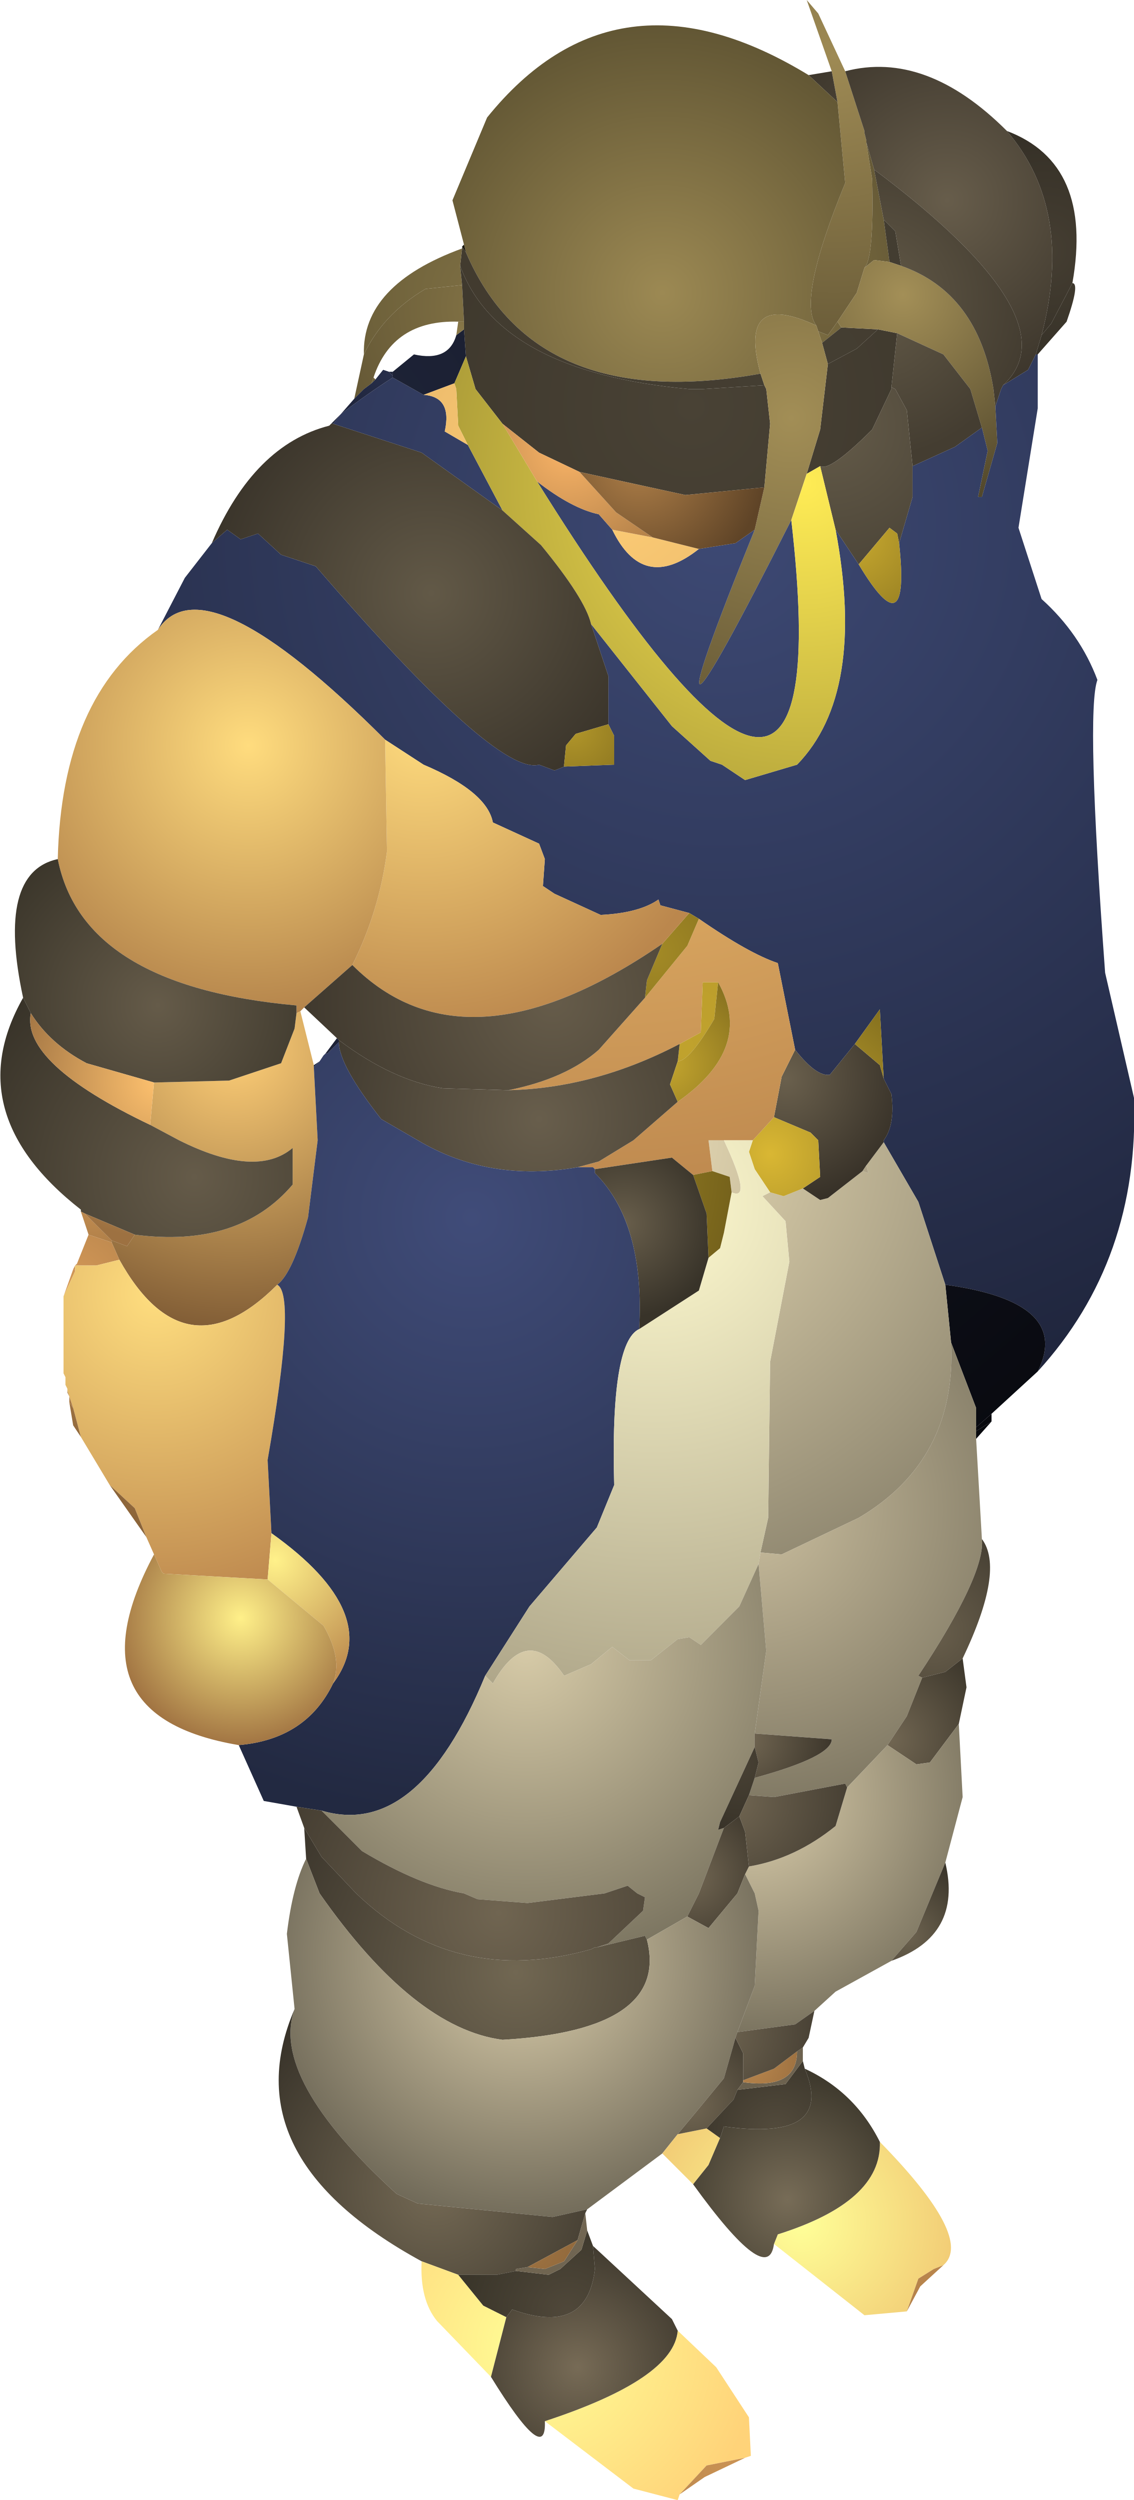 <?xml version="1.0" encoding="UTF-8" standalone="no"?>
<svg xmlns:ffdec="https://www.free-decompiler.com/flash" xmlns:xlink="http://www.w3.org/1999/xlink" ffdec:objectType="shape" height="64.9px" width="29.45px" xmlns="http://www.w3.org/2000/svg">
  <g transform="matrix(1.0, 0.0, 0.0, 1.0, 15.5, 58.5)">
    <path d="M6.1 -56.65 L5.45 -58.5 5.75 -58.15 6.45 -56.65 6.95 -55.1 6.95 -55.05 7.0 -54.85 7.0 -54.8 7.15 -53.85 Q7.2 -51.8 6.95 -51.55 L6.75 -50.9 6.25 -50.15 6.0 -49.8 5.75 -49.9 5.7 -50.05 Q5.2 -50.7 6.45 -53.75 L6.25 -55.85 6.1 -56.65" fill="url(#gradient0)" fill-rule="evenodd" stroke="none"/>
    <path d="M11.55 -49.8 L11.4 -49.3 11.2 -48.9 10.55 -48.5 Q12.4 -50.2 7.2 -54.1 L7.0 -54.8 7.0 -54.85 6.95 -55.05 6.95 -55.1 6.45 -56.65 Q8.55 -57.2 10.65 -55.1 12.4 -53.05 11.55 -49.8 M5.5 -56.55 L6.1 -56.65 6.25 -55.85 5.5 -56.55" fill="url(#gradient1)" fill-rule="evenodd" stroke="none"/>
    <path d="M-3.45 -52.15 L-3.75 -53.3 -2.85 -55.45 Q0.5 -59.6 5.5 -56.55 L6.25 -55.85 6.45 -53.75 Q5.2 -50.7 5.7 -50.05 3.65 -51.0 4.25 -48.8 -1.6 -47.75 -3.4 -51.95 L-3.45 -52.15 M7.45 -52.8 L7.6 -51.7 7.2 -51.75 6.95 -51.55 Q7.2 -51.8 7.15 -53.85 L7.0 -54.8 7.2 -54.1 7.45 -52.8 M6.25 -50.15 L6.35 -50.0 5.85 -49.6 5.75 -49.9 6.0 -49.8 6.25 -50.15" fill="url(#gradient2)" fill-rule="evenodd" stroke="none"/>
    <path d="M-3.5 -52.1 L-3.45 -52.15 -3.4 -51.95 -3.5 -52.1" fill="url(#gradient3)" fill-rule="evenodd" stroke="none"/>
    <path d="M-3.5 -52.05 L-3.5 -52.1 -3.4 -51.95 Q-1.6 -47.75 4.25 -48.8 L4.35 -48.5 2.75 -48.4 2.4 -48.4 Q-2.55 -48.85 -3.55 -51.6 L-3.5 -52.05 M7.9 -51.6 L7.6 -51.7 7.45 -52.8 7.75 -52.5 7.9 -51.6 M6.35 -50.0 L7.3 -49.95 6.75 -49.45 6.0 -49.05 5.85 -49.6 6.35 -50.0" fill="url(#gradient4)" fill-rule="evenodd" stroke="none"/>
    <path d="M-6.05 -49.3 Q-6.1 -51.1 -3.5 -52.05 L-3.55 -51.6 -3.5 -51.1 -4.45 -51.0 Q-5.55 -50.35 -6.05 -49.3 M-5.75 -48.65 L-5.85 -48.55 -5.8 -48.7 -5.75 -48.65" fill="url(#gradient5)" fill-rule="evenodd" stroke="none"/>
    <path d="M-6.3 -48.15 L-6.05 -49.3 Q-5.55 -50.35 -4.45 -51.0 L-3.5 -51.1 -3.45 -50.15 -3.6 -50.15 Q-5.3 -50.2 -5.8 -48.7 L-5.85 -48.55 -6.05 -48.4 -6.3 -48.15" fill="url(#gradient6)" fill-rule="evenodd" stroke="none"/>
    <path d="M-3.55 -51.6 Q-2.55 -48.85 2.4 -48.4 L2.75 -48.4 4.35 -48.5 4.4 -48.4 4.5 -47.5 4.35 -45.85 2.3 -45.65 -0.45 -46.25 -1.5 -46.75 -2.45 -47.5 -3.15 -48.4 -3.4 -49.25 -3.45 -49.95 -3.45 -50.15 -3.5 -51.1 -3.55 -51.6 M7.3 -49.95 L7.8 -49.85 7.65 -48.45 7.65 -48.4 7.15 -47.35 Q6.05 -46.25 5.8 -46.4 L5.45 -46.2 5.8 -47.35 6.0 -49.05 6.75 -49.45 7.3 -49.95" fill="url(#gradient7)" fill-rule="evenodd" stroke="none"/>
    <path d="M12.35 -51.15 L11.8 -50.1 11.55 -49.8 Q12.4 -53.05 10.65 -55.1 12.9 -54.25 12.35 -51.15" fill="url(#gradient8)" fill-rule="evenodd" stroke="none"/>
    <path d="M12.35 -51.15 Q12.55 -51.15 12.2 -50.15 L11.45 -49.3 11.4 -49.3 11.55 -49.8 11.8 -50.1 12.35 -51.15" fill="url(#gradient9)" fill-rule="evenodd" stroke="none"/>
    <path d="M4.35 -48.5 L4.25 -48.8 Q3.65 -51.0 5.7 -50.05 L5.75 -49.9 5.85 -49.6 6.0 -49.05 5.8 -47.35 5.45 -46.2 5.05 -45.0 Q0.8 -36.6 4.1 -44.75 L4.35 -45.85 4.5 -47.5 4.4 -48.4 4.35 -48.5" fill="url(#gradient10)" fill-rule="evenodd" stroke="none"/>
    <path d="M7.6 -51.7 L7.9 -51.6 Q9.9 -50.9 10.3 -48.4 L10.35 -47.95 10.4 -47.0 10.0 -45.6 9.9 -45.6 10.15 -46.8 10.0 -47.4 9.7 -48.4 9.0 -49.3 7.8 -49.85 7.3 -49.95 6.35 -50.0 6.25 -50.15 6.75 -50.9 6.95 -51.55 7.2 -51.75 7.6 -51.7" fill="url(#gradient11)" fill-rule="evenodd" stroke="none"/>
    <path d="M7.9 -51.6 L7.75 -52.5 7.45 -52.8 7.2 -54.1 Q12.4 -50.2 10.55 -48.5 L10.5 -48.4 10.35 -47.95 10.3 -48.4 Q9.9 -50.9 7.9 -51.6 M7.8 -49.85 L9.0 -49.3 9.7 -48.4 10.0 -47.4 9.3 -46.9 8.2 -46.4 8.05 -47.85 7.75 -48.4 7.65 -48.45 7.8 -49.85" fill="url(#gradient12)" fill-rule="evenodd" stroke="none"/>
    <path d="M11.4 -49.3 L11.45 -49.3 11.45 -47.9 10.95 -44.8 11.55 -42.95 Q12.55 -42.05 13.0 -40.85 12.7 -40.05 13.2 -33.25 L13.95 -30.0 Q14.1 -25.8 11.45 -22.9 12.35 -24.7 9.05 -25.15 L8.35 -27.3 7.45 -28.85 7.45 -28.9 Q7.75 -29.3 7.65 -30.1 L7.45 -30.5 7.35 -32.3 6.7 -31.4 6.05 -30.6 Q5.7 -30.55 5.15 -31.25 L4.7 -33.5 Q3.95 -33.75 2.65 -34.65 L2.4 -34.8 1.65 -35.0 1.6 -35.15 Q1.1 -34.8 0.1 -34.75 L-1.1 -35.3 -1.4 -35.5 -1.35 -36.2 -1.5 -36.6 -2.7 -37.15 Q-2.85 -37.95 -4.5 -38.65 L-5.5 -39.3 Q-10.2 -44.0 -11.4 -42.15 L-10.7 -43.5 -10.0 -44.4 -9.6 -44.75 -9.25 -44.5 -8.8 -44.65 -8.2 -44.1 -7.3 -43.8 Q-2.6 -38.35 -1.5 -38.65 L-1.1 -38.5 -0.85 -38.6 0.45 -38.65 0.45 -39.4 0.3 -39.7 0.3 -40.95 -0.15 -42.3 1.95 -39.65 2.95 -38.75 3.25 -38.65 3.85 -38.25 5.2 -38.65 Q7.0 -40.5 6.2 -44.75 L6.8 -43.85 Q8.15 -41.6 7.85 -44.4 L8.2 -45.6 8.2 -46.4 9.3 -46.9 10.0 -47.4 10.15 -46.8 9.9 -45.6 10.0 -45.6 10.4 -47.0 10.35 -47.95 10.5 -48.4 10.55 -48.5 11.2 -48.9 11.4 -49.3 M-5.3 -48.7 L-4.5 -48.25 Q-3.75 -48.2 -3.95 -47.3 L-3.35 -46.95 -2.45 -45.25 -4.55 -46.75 -6.85 -47.5 -6.65 -47.75 Q-6.0 -48.25 -5.3 -48.7 M-1.55 -46.0 Q-0.65 -45.3 0.05 -45.15 L0.4 -44.75 Q1.2 -43.1 2.65 -44.25 L3.6 -44.4 4.1 -44.75 Q0.8 -36.6 5.05 -45.0 6.4 -33.25 -1.55 -46.0" fill="url(#gradient13)" fill-rule="evenodd" stroke="none"/>
    <path d="M-6.65 -47.75 L-6.3 -48.15 -6.05 -48.4 -5.85 -48.55 -5.75 -48.65 -5.55 -48.9 -5.4 -48.85 -5.3 -48.75 -5.3 -48.7 Q-6.0 -48.25 -6.65 -47.75" fill="url(#gradient14)" fill-rule="evenodd" stroke="none"/>
    <path d="M-5.3 -48.85 L-5.3 -48.75 -5.4 -48.85 -5.3 -48.85" fill="url(#gradient15)" fill-rule="evenodd" stroke="none"/>
    <path d="M11.45 -22.9 L10.25 -21.8 9.85 -21.45 9.85 -21.95 9.2 -23.65 9.05 -25.15 Q12.35 -24.7 11.45 -22.9 M-6.9 -47.5 L-6.65 -47.75 -6.85 -47.5 -6.9 -47.5 M-3.65 -49.8 L-3.45 -49.95 -3.4 -49.25 -3.7 -48.55 -4.5 -48.25 -5.3 -48.7 -5.3 -48.75 -5.3 -48.85 -4.75 -49.3 Q-3.85 -49.1 -3.65 -49.8" fill="url(#gradient16)" fill-rule="evenodd" stroke="none"/>
    <path d="M-3.45 -49.95 L-3.65 -49.8 -3.6 -50.15 -3.45 -50.15 -3.45 -49.95" fill="url(#gradient17)" fill-rule="evenodd" stroke="none"/>
    <path d="M5.8 -46.4 Q6.05 -46.25 7.15 -47.35 L7.65 -48.4 7.65 -48.45 7.75 -48.4 8.05 -47.85 8.2 -46.4 8.2 -45.6 7.85 -44.4 7.8 -44.65 7.6 -44.8 6.8 -43.85 6.2 -44.75 5.8 -46.4" fill="url(#gradient18)" fill-rule="evenodd" stroke="none"/>
    <path d="M-3.7 -48.55 L-3.4 -49.25 -3.15 -48.4 -2.45 -47.5 -1.55 -46.0 Q6.4 -33.25 5.05 -45.0 L5.45 -46.2 5.8 -46.4 6.2 -44.75 Q7.0 -40.5 5.2 -38.65 L3.85 -38.25 3.25 -38.65 2.95 -38.75 1.95 -39.65 -0.15 -42.3 Q-0.3 -42.95 -1.45 -44.35 L-2.45 -45.25 -3.35 -46.95 -3.6 -47.45 -3.65 -48.4 -3.7 -48.55" fill="url(#gradient19)" fill-rule="evenodd" stroke="none"/>
    <path d="M7.45 -28.85 L8.35 -27.3 9.05 -25.15 9.2 -23.65 Q9.35 -20.6 6.8 -19.1 L4.8 -18.15 4.25 -18.2 4.45 -19.1 4.5 -23.15 5.0 -25.75 4.9 -26.8 4.3 -27.45 4.5 -27.55 4.85 -27.45 5.35 -27.65 5.8 -27.35 6.0 -27.4 6.9 -28.1 7.05 -28.05 7.0 -28.25 7.45 -28.85 M3.0 -28.1 L2.9 -28.9 3.15 -28.9 3.3 -28.9 Q4.05 -27.3 3.5 -27.55 L3.45 -27.95 3.0 -28.1" fill="url(#gradient20)" fill-rule="evenodd" stroke="none"/>
    <path d="M5.15 -31.25 Q5.7 -30.55 6.05 -30.6 L6.7 -31.4 7.35 -30.85 7.45 -30.5 7.65 -30.1 Q7.75 -29.3 7.45 -28.9 L7.45 -28.85 7.0 -28.25 6.9 -28.1 6.0 -27.4 5.8 -27.35 5.35 -27.65 5.8 -27.95 5.75 -28.9 5.55 -29.1 4.6 -29.5 4.8 -30.55 5.15 -31.25" fill="url(#gradient21)" fill-rule="evenodd" stroke="none"/>
    <path d="M6.7 -31.4 L7.35 -32.3 7.45 -30.5 7.35 -30.85 6.7 -31.4 M4.05 -28.9 L4.6 -29.5 5.55 -29.1 5.75 -28.9 5.8 -27.95 5.35 -27.65 4.85 -27.45 4.5 -27.55 4.1 -28.15 3.95 -28.6 4.05 -28.9" fill="url(#gradient22)" fill-rule="evenodd" stroke="none"/>
    <path d="M-4.5 -48.25 L-3.7 -48.55 -3.65 -48.4 -3.6 -47.45 -3.35 -46.95 -3.95 -47.3 Q-3.75 -48.2 -4.5 -48.25 M0.4 -44.75 L1.45 -44.55 2.65 -44.25 Q1.2 -43.1 0.4 -44.75 M2.65 -34.65 Q3.95 -33.75 4.7 -33.5 L5.15 -31.25 4.8 -30.55 4.6 -29.5 4.05 -28.9 3.15 -28.9 2.9 -28.9 3.0 -28.1 2.5 -28.0 1.95 -28.45 -0.05 -28.15 -0.1 -28.2 -0.5 -28.2 0.05 -28.35 0.95 -28.9 2.1 -29.9 Q4.1 -31.3 3.15 -33.0 L2.75 -33.0 2.7 -31.7 2.15 -31.4 Q-0.05 -30.25 -2.3 -30.2 -0.8 -30.5 0.05 -31.25 L1.25 -32.6 2.35 -33.95 2.65 -34.65" fill="url(#gradient23)" fill-rule="evenodd" stroke="none"/>
    <path d="M1.7 -34.0 L2.4 -34.8 2.65 -34.65 2.35 -33.95 1.25 -32.6 1.3 -33.05 1.7 -34.0" fill="url(#gradient24)" fill-rule="evenodd" stroke="none"/>
    <path d="M-5.5 -39.3 L-4.5 -38.65 Q-2.85 -37.95 -2.7 -37.15 L-1.5 -36.6 -1.35 -36.2 -1.4 -35.5 -1.1 -35.3 0.1 -34.75 Q1.1 -34.8 1.6 -35.15 L1.65 -35.0 2.4 -34.8 1.7 -34.0 Q-3.4 -30.5 -6.35 -33.45 -5.65 -34.85 -5.45 -36.4 L-5.5 -39.3" fill="url(#gradient25)" fill-rule="evenodd" stroke="none"/>
    <path d="M-14.0 -36.2 Q-13.9 -40.4 -11.4 -42.15 -10.2 -44.0 -5.5 -39.3 L-5.45 -36.4 Q-5.65 -34.85 -6.35 -33.45 L-7.6 -32.35 -7.7 -32.25 -7.8 -32.2 -7.8 -32.4 Q-13.35 -32.9 -14.0 -36.2" fill="url(#gradient26)" fill-rule="evenodd" stroke="none"/>
    <path d="M-10.0 -44.4 Q-8.9 -46.95 -6.95 -47.45 L-6.9 -47.5 -6.85 -47.5 -4.55 -46.75 -2.45 -45.25 -1.45 -44.35 Q-0.3 -42.95 -0.15 -42.3 L0.3 -40.95 0.3 -39.7 -0.55 -39.45 -0.8 -39.15 -0.85 -38.65 -0.85 -38.6 -1.1 -38.5 -1.5 -38.65 Q-2.6 -38.35 -7.3 -43.8 L-8.2 -44.1 -8.8 -44.65 -9.25 -44.5 -9.6 -44.75 -10.0 -44.4" fill="url(#gradient27)" fill-rule="evenodd" stroke="none"/>
    <path d="M-0.85 -38.6 L-0.85 -38.65 -0.8 -39.15 -0.55 -39.45 0.3 -39.7 0.45 -39.4 0.45 -38.65 -0.85 -38.6" fill="url(#gradient28)" fill-rule="evenodd" stroke="none"/>
    <path d="M-2.45 -47.5 L-1.5 -46.75 -0.45 -46.25 0.5 -45.2 1.45 -44.55 0.4 -44.75 0.05 -45.15 Q-0.65 -45.3 -1.55 -46.0 L-2.45 -47.5" fill="url(#gradient29)" fill-rule="evenodd" stroke="none"/>
    <path d="M-0.45 -46.25 L2.3 -45.65 4.35 -45.85 4.1 -44.75 3.6 -44.4 2.65 -44.25 1.45 -44.55 0.5 -45.2 -0.45 -46.25" fill="url(#gradient30)" fill-rule="evenodd" stroke="none"/>
    <path d="M6.8 -43.85 L7.6 -44.8 7.8 -44.65 7.85 -44.4 Q8.15 -41.6 6.8 -43.85" fill="url(#gradient31)" fill-rule="evenodd" stroke="none"/>
    <path d="M-6.35 -33.45 Q-3.4 -30.5 1.7 -34.0 L1.3 -33.05 1.25 -32.6 0.05 -31.25 Q-0.8 -30.5 -2.3 -30.2 L-4.0 -30.25 Q-5.3 -30.45 -6.7 -31.5 L-6.75 -31.55 -7.6 -32.35 -6.35 -33.45" fill="url(#gradient32)" fill-rule="evenodd" stroke="none"/>
    <path d="M-7.8 -32.2 L-7.7 -32.25 -7.35 -30.85 -7.35 -30.8 -7.25 -28.9 -7.5 -26.9 Q-7.9 -25.45 -8.3 -25.15 -10.7 -22.75 -12.4 -25.8 L-12.6 -26.25 -12.6 -26.3 -12.2 -26.15 -12.0 -26.45 Q-9.3 -26.1 -7.9 -27.75 L-7.9 -28.7 Q-8.85 -27.9 -10.85 -28.9 L-11.6 -29.3 -11.5 -30.4 -9.55 -30.45 -8.2 -30.9 -7.85 -31.8 -7.8 -32.2" fill="url(#gradient33)" fill-rule="evenodd" stroke="none"/>
    <path d="M-14.9 -32.6 Q-15.6 -35.85 -14.0 -36.2 -13.35 -32.9 -7.8 -32.4 L-7.8 -32.2 -7.85 -31.8 -8.2 -30.9 -9.55 -30.45 -11.5 -30.4 -13.25 -30.9 Q-14.2 -31.4 -14.7 -32.2 L-14.9 -32.6" fill="url(#gradient34)" fill-rule="evenodd" stroke="none"/>
    <path d="M-13.4 -27.05 L-13.4 -27.1 Q-16.6 -29.6 -14.9 -32.6 L-14.7 -32.2 Q-14.95 -30.9 -11.6 -29.3 L-10.85 -28.9 Q-8.85 -27.9 -7.9 -28.7 L-7.9 -27.75 Q-9.3 -26.1 -12.0 -26.45 L-13.3 -27.0 -13.4 -27.05" fill="url(#gradient35)" fill-rule="evenodd" stroke="none"/>
    <path d="M-13.2 -26.45 L-13.4 -27.05 -13.3 -27.0 -12.6 -26.3 -12.6 -26.25 -13.2 -26.45" fill="url(#gradient36)" fill-rule="evenodd" stroke="none"/>
    <path d="M-13.85 -24.85 L-13.6 -25.55 -13.55 -25.55 -13.55 -25.5 -13.85 -24.85 M-13.5 -25.7 L-13.2 -26.45 -12.6 -26.25 -12.4 -25.8 -13.0 -25.65 -13.5 -25.65 -13.5 -25.7" fill="url(#gradient37)" fill-rule="evenodd" stroke="none"/>
    <path d="M-13.6 -25.55 L-13.55 -25.65 -13.5 -25.7 -13.5 -25.65 -13.55 -25.65 -13.55 -25.55 -13.6 -25.55" fill="url(#gradient38)" fill-rule="evenodd" stroke="none"/>
    <path d="M-11.5 -18.15 L-11.7 -18.6 -12.0 -19.35 -12.65 -19.95 -13.4 -21.2 -13.6 -21.95 -13.75 -22.4 -13.75 -22.45 -13.8 -22.55 -13.8 -22.75 -13.85 -22.85 -13.85 -24.85 -13.55 -25.5 -13.55 -25.55 -13.55 -25.65 -13.5 -25.65 -13.0 -25.65 -12.4 -25.8 Q-10.7 -22.75 -8.3 -25.15 -7.8 -24.9 -8.55 -20.6 L-8.45 -18.7 -8.55 -17.5 -11.25 -17.65 -11.3 -17.7 -11.5 -18.15" fill="url(#gradient39)" fill-rule="evenodd" stroke="none"/>
    <path d="M2.15 -31.4 L2.7 -31.7 2.75 -33.0 3.15 -33.0 3.05 -32.05 Q2.4 -30.95 2.1 -30.95 L2.15 -31.4" fill="url(#gradient40)" fill-rule="evenodd" stroke="none"/>
    <path d="M-2.3 -30.2 Q-0.05 -30.25 2.15 -31.4 L2.1 -30.95 1.9 -30.35 2.1 -29.9 0.95 -28.9 0.05 -28.35 -0.5 -28.2 Q-2.8 -27.8 -4.65 -28.9 L-5.6 -29.45 Q-6.7 -30.85 -6.7 -31.45 L-6.7 -31.5 Q-5.3 -30.45 -4.0 -30.25 L-2.3 -30.2" fill="url(#gradient41)" fill-rule="evenodd" stroke="none"/>
    <path d="M3.15 -33.0 Q4.1 -31.3 2.1 -29.9 L1.9 -30.35 2.1 -30.95 Q2.4 -30.95 3.05 -32.05 L3.15 -33.0" fill="url(#gradient42)" fill-rule="evenodd" stroke="none"/>
    <path d="M-7.35 -30.8 L-7.35 -30.85 -7.2 -30.95 -7.35 -30.8" fill="url(#gradient43)" fill-rule="evenodd" stroke="none"/>
    <path d="M-7.8 -11.6 L-8.65 -11.75 -9.3 -13.2 Q-7.55 -13.35 -6.85 -14.8 -5.5 -16.6 -8.45 -18.7 L-8.55 -20.6 Q-7.8 -24.9 -8.3 -25.15 -7.9 -25.45 -7.5 -26.9 L-7.25 -28.9 -7.35 -30.8 -7.2 -30.95 -7.1 -31.1 -7.05 -31.15 -7.0 -31.15 -6.7 -31.45 Q-6.7 -30.85 -5.6 -29.45 L-4.65 -28.9 Q-2.8 -27.8 -0.5 -28.2 L-0.1 -28.2 -0.05 -28.15 -0.05 -28.05 Q1.25 -26.75 1.1 -24.0 0.35 -23.65 0.45 -19.95 L0.0 -18.85 -1.75 -16.8 -2.9 -15.0 Q-4.65 -10.75 -7.15 -11.5 L-7.8 -11.6" fill="url(#gradient44)" fill-rule="evenodd" stroke="none"/>
    <path d="M-7.05 -31.15 L-6.75 -31.55 -6.7 -31.5 -6.7 -31.45 -7.0 -31.15 -7.05 -31.15" fill="url(#gradient45)" fill-rule="evenodd" stroke="none"/>
    <path d="M-11.5 -30.4 L-11.6 -29.3 Q-14.95 -30.9 -14.7 -32.2 -14.2 -31.4 -13.25 -30.9 L-11.5 -30.4 M-12.0 -26.45 L-12.2 -26.15 -12.6 -26.3 -13.3 -27.0 -12.0 -26.45" fill="url(#gradient46)" fill-rule="evenodd" stroke="none"/>
    <path d="M3.15 -28.9 L4.05 -28.9 3.95 -28.6 4.1 -28.15 4.5 -27.55 4.3 -27.45 4.9 -26.8 5.0 -25.75 4.5 -23.15 4.45 -19.1 4.25 -18.2 4.2 -17.9 3.7 -16.8 2.7 -15.8 2.4 -16.0 2.1 -15.95 1.4 -15.4 0.85 -15.4 0.4 -15.75 -0.15 -15.3 -0.85 -15.0 Q-1.8 -16.4 -2.7 -14.8 L-2.9 -15.0 -1.75 -16.8 0.0 -18.85 0.45 -19.95 Q0.35 -23.65 1.1 -24.0 L2.65 -25.0 2.9 -25.85 3.2 -26.1 3.3 -26.5 3.5 -27.55 Q4.05 -27.3 3.3 -28.9 L3.15 -28.9" fill="url(#gradient47)" fill-rule="evenodd" stroke="none"/>
    <path d="M2.5 -28.0 L3.0 -28.1 3.45 -27.95 3.5 -27.55 3.3 -26.5 3.2 -26.1 2.9 -25.85 2.85 -27.0 2.5 -28.0" fill="url(#gradient48)" fill-rule="evenodd" stroke="none"/>
    <path d="M-0.05 -28.15 L1.95 -28.45 2.5 -28.0 2.85 -27.0 2.9 -25.85 2.65 -25.0 1.1 -24.0 Q1.25 -26.75 -0.05 -28.05 L-0.05 -28.15" fill="url(#gradient49)" fill-rule="evenodd" stroke="none"/>
    <path d="M9.85 -21.15 L10.0 -18.55 Q10.1 -17.65 8.35 -15.0 L8.45 -14.95 8.05 -13.95 7.55 -13.2 6.5 -12.1 6.45 -12.2 4.6 -11.85 3.95 -11.9 4.1 -12.35 Q6.1 -12.9 6.1 -13.35 L4.1 -13.5 4.4 -15.65 4.2 -17.9 4.25 -18.2 4.8 -18.15 6.8 -19.1 Q9.35 -20.6 9.2 -23.65 L9.85 -21.95 9.85 -21.45 9.85 -21.35 9.85 -21.15" fill="url(#gradient50)" fill-rule="evenodd" stroke="none"/>
    <path d="M-2.9 -15.0 L-2.7 -14.8 Q-1.8 -16.4 -0.85 -15.0 L-0.15 -15.3 0.4 -15.75 0.85 -15.4 1.4 -15.4 2.1 -15.95 2.4 -16.0 2.7 -15.8 3.7 -16.8 4.2 -17.9 4.4 -15.65 4.1 -13.5 4.1 -13.15 3.2 -11.2 3.15 -11.0 3.3 -11.05 2.65 -9.35 2.35 -8.75 1.3 -8.15 1.25 -8.25 0.0 -7.95 0.3 -8.05 1.2 -8.9 1.25 -9.25 1.05 -9.35 0.8 -9.55 0.2 -9.35 -1.8 -9.1 -3.1 -9.2 -3.45 -9.35 Q-4.6 -9.55 -6.1 -10.45 L-7.15 -11.5 Q-4.65 -10.75 -2.9 -15.0" fill="url(#gradient51)" fill-rule="evenodd" stroke="none"/>
    <path d="M6.9 -28.1 L7.0 -28.25 7.05 -28.05 6.9 -28.1" fill="url(#gradient52)" fill-rule="evenodd" stroke="none"/>
    <path d="M-8.55 -17.5 L-8.45 -18.7 Q-5.5 -16.6 -6.85 -14.8 -6.6 -15.45 -7.1 -16.3 L-8.55 -17.5" fill="url(#gradient53)" fill-rule="evenodd" stroke="none"/>
    <path d="M-9.3 -13.2 Q-13.75 -13.95 -11.5 -18.15 L-11.3 -17.7 -11.25 -17.65 -8.55 -17.5 -7.1 -16.3 Q-6.6 -15.45 -6.85 -14.8 -7.55 -13.35 -9.3 -13.2" fill="url(#gradient54)" fill-rule="evenodd" stroke="none"/>
    <path d="M-11.7 -18.6 L-12.65 -19.95 -12.0 -19.35 -11.7 -18.6" fill="url(#gradient55)" fill-rule="evenodd" stroke="none"/>
    <path d="M-13.4 -21.2 L-13.6 -21.5 -13.7 -22.1 -13.6 -21.95 -13.4 -21.2" fill="url(#gradient56)" fill-rule="evenodd" stroke="none"/>
    <path d="M-13.7 -22.1 L-13.7 -22.25 -13.75 -22.35 -13.75 -22.4 -13.6 -21.95 -13.7 -22.1" fill="url(#gradient57)" fill-rule="evenodd" stroke="none"/>
    <path d="M10.25 -21.8 L10.25 -21.6 9.85 -21.35 9.85 -21.45 10.25 -21.8" fill="url(#gradient58)" fill-rule="evenodd" stroke="none"/>
    <path d="M10.25 -21.6 L9.85 -21.15 9.85 -21.35 10.25 -21.6" fill="url(#gradient59)" fill-rule="evenodd" stroke="none"/>
    <path d="M10.0 -18.55 Q10.6 -17.75 9.5 -15.45 L9.05 -15.1 8.45 -14.95 8.35 -15.0 Q10.1 -17.65 10.0 -18.55" fill="url(#gradient60)" fill-rule="evenodd" stroke="none"/>
    <path d="M9.5 -15.45 L9.6 -14.7 9.4 -13.75 8.65 -12.75 8.3 -12.7 7.55 -13.2 8.05 -13.95 8.45 -14.95 9.05 -15.1 9.5 -15.45" fill="url(#gradient61)" fill-rule="evenodd" stroke="none"/>
    <path d="M9.4 -13.75 L9.5 -11.85 9.05 -10.15 8.3 -8.35 7.65 -7.6 6.2 -6.8 5.65 -6.3 5.15 -5.95 3.65 -5.75 4.1 -6.95 4.2 -8.9 4.1 -9.35 3.85 -9.85 3.95 -10.05 Q5.15 -10.25 6.2 -11.1 L6.5 -12.1 7.55 -13.2 8.3 -12.7 8.65 -12.75 9.4 -13.75" fill="url(#gradient62)" fill-rule="evenodd" stroke="none"/>
    <path d="M4.1 -13.15 L4.1 -13.5 6.1 -13.35 Q6.1 -12.9 4.1 -12.35 L4.2 -12.75 4.1 -13.15" fill="url(#gradient63)" fill-rule="evenodd" stroke="none"/>
    <path d="M3.3 -11.05 L3.15 -11.0 3.2 -11.2 4.1 -13.15 4.2 -12.75 4.1 -12.35 3.95 -11.9 3.7 -11.35 3.3 -11.05" fill="url(#gradient64)" fill-rule="evenodd" stroke="none"/>
    <path d="M2.35 -8.75 L2.65 -9.35 3.3 -11.05 3.7 -11.35 3.85 -10.95 3.95 -10.05 3.85 -9.85 3.65 -9.35 2.9 -8.45 2.35 -8.75" fill="url(#gradient65)" fill-rule="evenodd" stroke="none"/>
    <path d="M6.5 -12.1 L6.2 -11.1 Q5.15 -10.25 3.95 -10.05 L3.85 -10.95 3.7 -11.35 3.95 -11.9 4.6 -11.85 6.45 -12.2 6.5 -12.1" fill="url(#gradient66)" fill-rule="evenodd" stroke="none"/>
    <path d="M-7.6 -11.05 L-7.8 -11.6 -7.15 -11.5 -6.1 -10.45 Q-4.6 -9.55 -3.45 -9.35 L-3.1 -9.2 -1.8 -9.1 0.2 -9.35 0.8 -9.55 1.05 -9.35 1.25 -9.25 1.2 -8.9 0.3 -8.05 0.0 -7.95 -0.05 -7.95 -0.15 -7.9 Q-3.7 -6.9 -6.25 -9.35 L-7.15 -10.3 -7.6 -11.05" fill="url(#gradient67)" fill-rule="evenodd" stroke="none"/>
    <path d="M-7.55 -10.25 L-7.6 -11.05 -7.15 -10.3 -6.25 -9.35 Q-3.7 -6.9 -0.15 -7.9 L-0.05 -7.95 0.0 -7.95 1.25 -8.25 1.3 -8.15 Q1.9 -5.8 -2.45 -5.55 -4.75 -5.85 -7.2 -9.35 L-7.55 -10.25" fill="url(#gradient68)" fill-rule="evenodd" stroke="none"/>
    <path d="M1.7 -2.6 L-0.25 -1.15 -1.15 -0.95 -4.65 -1.3 -5.2 -1.55 Q-8.5 -4.55 -7.85 -6.35 L-8.05 -8.3 Q-7.9 -9.55 -7.55 -10.25 L-7.2 -9.35 Q-4.75 -5.85 -2.45 -5.55 1.9 -5.8 1.3 -8.15 L2.35 -8.75 2.9 -8.45 3.65 -9.35 3.85 -9.85 4.1 -9.35 4.2 -8.9 4.1 -6.95 3.65 -5.75 3.6 -5.6 3.3 -4.55 2.1 -3.1 1.7 -2.6" fill="url(#gradient69)" fill-rule="evenodd" stroke="none"/>
    <path d="M-0.25 -1.15 L-0.3 -1.05 -0.5 -0.35 -1.8 0.35 -2.1 0.4 -2.1 0.45 -2.6 0.55 -3.6 0.55 -4.55 0.2 Q-9.5 -2.5 -7.85 -6.35 -8.5 -4.55 -5.2 -1.55 L-4.65 -1.3 -1.15 -0.95 -0.25 -1.15" fill="url(#gradient70)" fill-rule="evenodd" stroke="none"/>
    <path d="M2.1 2.0 L3.1 2.95 3.95 4.25 4.0 5.25 3.85 5.3 2.85 5.5 2.15 6.25 2.1 6.4 0.95 6.1 -1.35 4.35 Q2.0 3.25 2.1 2.0 M-2.75 3.2 L-4.15 1.75 Q-4.6 1.2 -4.55 0.2 L-3.6 0.55 -2.95 1.35 -2.35 1.65 -2.75 3.2" fill="url(#gradient71)" fill-rule="evenodd" stroke="none"/>
    <path d="M-0.1 -0.2 L1.95 1.7 2.1 2.0 Q2.0 3.25 -1.35 4.35 -1.3 5.55 -2.75 3.2 L-2.35 1.65 -2.2 1.45 Q-0.25 2.15 -0.05 0.4 L-0.1 -0.2" fill="url(#gradient72)" fill-rule="evenodd" stroke="none"/>
    <path d="M-0.25 -0.6 L-0.1 -0.2 -0.05 0.4 Q-0.25 2.15 -2.2 1.45 L-2.35 1.65 -2.95 1.35 -3.6 0.55 -2.6 0.55 -2.1 0.45 -1.25 0.55 -0.95 0.4 -0.4 -0.1 -0.25 -0.6" fill="url(#gradient73)" fill-rule="evenodd" stroke="none"/>
    <path d="M-0.3 -1.05 L-0.25 -0.6 -0.4 -0.1 -0.95 0.4 -1.25 0.55 -2.1 0.45 -2.1 0.4 -1.8 0.35 -1.35 0.4 -0.85 0.2 -0.5 -0.35 -0.3 -1.05" fill="url(#gradient74)" fill-rule="evenodd" stroke="none"/>
    <path d="M7.35 -2.9 Q9.8 -0.4 9.0 0.3 L8.75 0.4 8.35 0.65 8.05 1.5 6.95 1.6 4.6 -0.25 4.7 -0.5 Q7.4 -1.35 7.35 -2.9 M2.5 -1.8 L1.7 -2.6 2.1 -3.1 2.85 -3.25 3.2 -3.0 2.9 -2.3 2.5 -1.8" fill="url(#gradient75)" fill-rule="evenodd" stroke="none"/>
    <path d="M3.6 -5.6 L3.8 -5.2 3.8 -4.5 3.8 -4.45 3.65 -4.25 3.55 -4.0 2.85 -3.25 2.1 -3.1 3.3 -4.55 3.6 -5.6" fill="url(#gradient76)" fill-rule="evenodd" stroke="none"/>
    <path d="M5.35 -5.0 L5.4 -4.8 Q6.2 -2.9 3.3 -3.3 L3.2 -3.0 2.85 -3.25 3.55 -4.0 3.65 -4.25 4.9 -4.4 5.35 -5.0" fill="url(#gradient77)" fill-rule="evenodd" stroke="none"/>
    <path d="M5.35 -5.35 L5.35 -5.0 4.9 -4.4 3.65 -4.25 3.8 -4.45 Q5.2 -4.25 5.2 -5.25 L5.35 -5.35" fill="url(#gradient78)" fill-rule="evenodd" stroke="none"/>
    <path d="M3.8 -4.5 L4.6 -4.8 5.2 -5.25 Q5.2 -4.25 3.8 -4.45 L3.8 -4.5" fill="url(#gradient79)" fill-rule="evenodd" stroke="none"/>
    <path d="M5.65 -6.3 L5.5 -5.6 5.35 -5.35 5.2 -5.25 4.6 -4.8 3.8 -4.5 3.8 -5.2 3.6 -5.6 3.65 -5.75 5.15 -5.95 5.65 -6.3" fill="url(#gradient80)" fill-rule="evenodd" stroke="none"/>
    <path d="M9.05 -10.15 Q9.5 -8.25 7.65 -7.6 L8.3 -8.35 9.05 -10.15" fill="url(#gradient81)" fill-rule="evenodd" stroke="none"/>
    <path d="M5.4 -4.8 Q6.7 -4.2 7.35 -2.9 7.4 -1.35 4.7 -0.5 L4.6 -0.25 Q4.45 0.9 2.5 -1.8 L2.9 -2.3 3.2 -3.0 3.3 -3.3 Q6.2 -2.9 5.4 -4.8" fill="url(#gradient82)" fill-rule="evenodd" stroke="none"/>
    <path d="M-0.5 -0.35 L-0.85 0.2 -1.35 0.4 -1.8 0.35 -0.5 -0.35" fill="url(#gradient83)" fill-rule="evenodd" stroke="none"/>
    <path d="M9.0 0.3 L8.4 0.85 8.05 1.5 8.35 0.65 8.75 0.4 9.0 0.3" fill="url(#gradient84)" fill-rule="evenodd" stroke="none"/>
    <path d="M3.85 5.3 L2.8 5.8 2.15 6.25 2.85 5.5 3.85 5.3" fill="url(#gradient85)" fill-rule="evenodd" stroke="none"/>
  </g>
  <defs>
    <radialGradient cx="0" cy="0" gradientTransform="matrix(0.009, 0.0, 0.0, 0.009, 6.15, -57.05)" gradientUnits="userSpaceOnUse" id="gradient0" r="819.2" spreadMethod="pad">
      <stop offset="0.0" stop-color="#9e8a54"/>
      <stop offset="1.0" stop-color="#6b5d39"/>
    </radialGradient>
    <radialGradient cx="0" cy="0" gradientTransform="matrix(0.007, 0.0, 0.0, 0.007, 9.1, -53.3)" gradientUnits="userSpaceOnUse" id="gradient1" r="819.2" spreadMethod="pad">
      <stop offset="0.0" stop-color="#675d4b"/>
      <stop offset="1.0" stop-color="#363027"/>
    </radialGradient>
    <radialGradient cx="0" cy="0" gradientTransform="matrix(0.009, 0.0, 0.0, 0.009, 1.7, -50.9)" gradientUnits="userSpaceOnUse" id="gradient2" r="819.2" spreadMethod="pad">
      <stop offset="0.0" stop-color="#9c8953"/>
      <stop offset="1.0" stop-color="#5e5332"/>
    </radialGradient>
    <radialGradient cx="0" cy="0" gradientTransform="matrix(0.011, 0.0, 0.0, 0.011, 1.1, -57.45)" gradientUnits="userSpaceOnUse" id="gradient3" r="819.2" spreadMethod="pad">
      <stop offset="0.0" stop-color="#1e1a10"/>
      <stop offset="1.0" stop-color="#15130b"/>
    </radialGradient>
    <radialGradient cx="0" cy="0" gradientTransform="matrix(0.012, 0.0, 0.0, 0.012, 5.3, -48.85)" gradientUnits="userSpaceOnUse" id="gradient4" r="819.2" spreadMethod="pad">
      <stop offset="0.0" stop-color="#443e32"/>
      <stop offset="1.0" stop-color="#423b2f"/>
    </radialGradient>
    <radialGradient cx="0" cy="0" gradientTransform="matrix(0.006, 0.0, 0.0, 0.006, -2.65, -50.8)" gradientUnits="userSpaceOnUse" id="gradient5" r="819.2" spreadMethod="pad">
      <stop offset="0.0" stop-color="#7f7044"/>
      <stop offset="1.0" stop-color="#665a36"/>
    </radialGradient>
    <radialGradient cx="0" cy="0" gradientTransform="matrix(0.005, 0.0, 0.0, 0.005, -2.55, -50.55)" gradientUnits="userSpaceOnUse" id="gradient6" r="819.2" spreadMethod="pad">
      <stop offset="0.0" stop-color="#847446"/>
      <stop offset="1.0" stop-color="#675a37"/>
    </radialGradient>
    <radialGradient cx="0" cy="0" gradientTransform="matrix(0.009, 0.0, 0.0, 0.009, 2.45, -47.95)" gradientUnits="userSpaceOnUse" id="gradient7" r="819.2" spreadMethod="pad">
      <stop offset="0.0" stop-color="#494235"/>
      <stop offset="1.0" stop-color="#3e382d"/>
    </radialGradient>
    <radialGradient cx="0" cy="0" gradientTransform="matrix(0.004, 0.0, 0.0, 0.004, 11.65, -52.0)" gradientUnits="userSpaceOnUse" id="gradient8" r="819.2" spreadMethod="pad">
      <stop offset="0.0" stop-color="#453e32"/>
      <stop offset="1.0" stop-color="#342f26"/>
    </radialGradient>
    <radialGradient cx="0" cy="0" gradientTransform="matrix(0.002, 0.0, 0.0, 0.002, 12.1, -50.85)" gradientUnits="userSpaceOnUse" id="gradient9" r="819.2" spreadMethod="pad">
      <stop offset="0.0" stop-color="#3f392e"/>
      <stop offset="1.0" stop-color="#373228"/>
    </radialGradient>
    <radialGradient cx="0" cy="0" gradientTransform="matrix(0.009, 0.0, 0.0, 0.009, 5.05, -47.65)" gradientUnits="userSpaceOnUse" id="gradient10" r="819.2" spreadMethod="pad">
      <stop offset="0.0" stop-color="#a28e56"/>
      <stop offset="1.0" stop-color="#6c5e39"/>
    </radialGradient>
    <radialGradient cx="0" cy="0" gradientTransform="matrix(0.007, 0.0, 0.0, 0.007, 7.95, -50.85)" gradientUnits="userSpaceOnUse" id="gradient11" r="819.2" spreadMethod="pad">
      <stop offset="0.0" stop-color="#a38f57"/>
      <stop offset="1.0" stop-color="#4f452a"/>
    </radialGradient>
    <radialGradient cx="0" cy="0" gradientTransform="matrix(0.005, 0.0, 0.0, 0.005, 7.15, -50.7)" gradientUnits="userSpaceOnUse" id="gradient12" r="819.2" spreadMethod="pad">
      <stop offset="0.0" stop-color="#635a48"/>
      <stop offset="1.0" stop-color="#443d31"/>
    </radialGradient>
    <radialGradient cx="0" cy="0" gradientTransform="matrix(0.029, 0.0, 0.0, 0.029, 3.2, -44.8)" gradientUnits="userSpaceOnUse" id="gradient13" r="819.2" spreadMethod="pad">
      <stop offset="0.0" stop-color="#3d4974"/>
      <stop offset="1.0" stop-color="#1f253c"/>
    </radialGradient>
    <radialGradient cx="0" cy="0" gradientTransform="matrix(0.003, 0.0, 0.0, 0.003, -5.4, -48.75)" gradientUnits="userSpaceOnUse" id="gradient14" r="819.2" spreadMethod="pad">
      <stop offset="0.0" stop-color="#272e4a"/>
      <stop offset="1.0" stop-color="#191e31"/>
    </radialGradient>
    <radialGradient cx="0" cy="0" gradientTransform="matrix(0.001, 0.0, 0.0, 0.001, -5.55, -48.05)" gradientUnits="userSpaceOnUse" id="gradient15" r="819.2" spreadMethod="pad">
      <stop offset="0.0" stop-color="#2f385a"/>
      <stop offset="1.0" stop-color="#1e2339"/>
    </radialGradient>
    <radialGradient cx="0" cy="0" gradientTransform="matrix(0.038, 0.0, 0.0, 0.038, -8.75, -45.8)" gradientUnits="userSpaceOnUse" id="gradient16" r="819.2" spreadMethod="pad">
      <stop offset="0.0" stop-color="#20263c"/>
      <stop offset="1.0" stop-color="#090a10"/>
    </radialGradient>
    <radialGradient cx="0" cy="0" gradientTransform="matrix(0.002, 0.0, 0.0, 0.002, -3.85, -49.2)" gradientUnits="userSpaceOnUse" id="gradient17" r="819.2" spreadMethod="pad">
      <stop offset="0.0" stop-color="#978450"/>
      <stop offset="1.0" stop-color="#796a40"/>
    </radialGradient>
    <radialGradient cx="0" cy="0" gradientTransform="matrix(0.005, 0.0, 0.0, 0.005, 6.05, -47.45)" gradientUnits="userSpaceOnUse" id="gradient18" r="819.2" spreadMethod="pad">
      <stop offset="0.0" stop-color="#645b49"/>
      <stop offset="1.0" stop-color="#4b4437"/>
    </radialGradient>
    <radialGradient cx="0" cy="0" gradientTransform="matrix(0.012, 0.0, 0.0, 0.012, 5.4, -45.95)" gradientUnits="userSpaceOnUse" id="gradient19" r="819.2" spreadMethod="pad">
      <stop offset="0.0" stop-color="#ffec55"/>
      <stop offset="1.0" stop-color="#ac9c38"/>
    </radialGradient>
    <radialGradient cx="0" cy="0" gradientTransform="matrix(0.015, 0.0, 0.0, 0.015, 0.7, -28.95)" gradientUnits="userSpaceOnUse" id="gradient20" r="819.2" spreadMethod="pad">
      <stop offset="0.0" stop-color="#ebdeb8"/>
      <stop offset="1.0" stop-color="#8e866f"/>
    </radialGradient>
    <radialGradient cx="0" cy="0" gradientTransform="matrix(0.004, 0.0, 0.0, 0.004, 4.9, -30.5)" gradientUnits="userSpaceOnUse" id="gradient21" r="819.2" spreadMethod="pad">
      <stop offset="0.0" stop-color="#6a604d"/>
      <stop offset="1.0" stop-color="#363027"/>
    </radialGradient>
    <radialGradient cx="0" cy="0" gradientTransform="matrix(0.006, 0.0, 0.0, 0.006, 4.5, -28.55)" gradientUnits="userSpaceOnUse" id="gradient22" r="819.2" spreadMethod="pad">
      <stop offset="0.0" stop-color="#d9b733"/>
      <stop offset="1.0" stop-color="#816d1e"/>
    </radialGradient>
    <radialGradient cx="0" cy="0" gradientTransform="matrix(0.023, 0.0, 0.0, 0.023, 0.0, -46.25)" gradientUnits="userSpaceOnUse" id="gradient23" r="819.2" spreadMethod="pad">
      <stop offset="0.0" stop-color="#ffcf77"/>
      <stop offset="1.0" stop-color="#be894f"/>
    </radialGradient>
    <radialGradient cx="0" cy="0" gradientTransform="matrix(0.003, 0.0, 0.0, 0.003, 1.45, -33.75)" gradientUnits="userSpaceOnUse" id="gradient24" r="819.2" spreadMethod="pad">
      <stop offset="0.0" stop-color="#a38a26"/>
      <stop offset="1.0" stop-color="#89731f"/>
    </radialGradient>
    <radialGradient cx="0" cy="0" gradientTransform="matrix(0.01, 0.0, 0.0, 0.01, -4.5, -39.65)" gradientUnits="userSpaceOnUse" id="gradient25" r="819.2" spreadMethod="pad">
      <stop offset="0.0" stop-color="#ffdc7e"/>
      <stop offset="1.0" stop-color="#bb874d"/>
    </radialGradient>
    <radialGradient cx="0" cy="0" gradientTransform="matrix(0.009, 0.0, 0.0, 0.009, -9.05, -39.15)" gradientUnits="userSpaceOnUse" id="gradient26" r="819.2" spreadMethod="pad">
      <stop offset="0.0" stop-color="#ffdc7e"/>
      <stop offset="1.0" stop-color="#b18049"/>
    </radialGradient>
    <radialGradient cx="0" cy="0" gradientTransform="matrix(0.007, 0.0, 0.0, 0.007, -4.3, -43.1)" gradientUnits="userSpaceOnUse" id="gradient27" r="819.2" spreadMethod="pad">
      <stop offset="0.0" stop-color="#625947"/>
      <stop offset="1.0" stop-color="#3b352b"/>
    </radialGradient>
    <radialGradient cx="0" cy="0" gradientTransform="matrix(0.002, 0.0, 0.0, 0.002, -0.65, -39.6)" gradientUnits="userSpaceOnUse" id="gradient28" r="819.2" spreadMethod="pad">
      <stop offset="0.0" stop-color="#b1962a"/>
      <stop offset="1.0" stop-color="#8f7821"/>
    </radialGradient>
    <radialGradient cx="0" cy="0" gradientTransform="matrix(0.004, 0.0, 0.0, 0.004, -0.75, -46.9)" gradientUnits="userSpaceOnUse" id="gradient29" r="819.2" spreadMethod="pad">
      <stop offset="0.0" stop-color="#fab467"/>
      <stop offset="1.0" stop-color="#b07f48"/>
    </radialGradient>
    <radialGradient cx="0" cy="0" gradientTransform="matrix(0.004, 0.0, 0.0, 0.004, 1.1, -46.5)" gradientUnits="userSpaceOnUse" id="gradient30" r="819.2" spreadMethod="pad">
      <stop offset="0.0" stop-color="#af7f48"/>
      <stop offset="1.0" stop-color="#5f4427"/>
    </radialGradient>
    <radialGradient cx="0" cy="0" gradientTransform="matrix(0.003, 0.0, 0.0, 0.003, 6.6, -44.65)" gradientUnits="userSpaceOnUse" id="gradient31" r="819.2" spreadMethod="pad">
      <stop offset="0.0" stop-color="#c9aa2f"/>
      <stop offset="1.0" stop-color="#988023"/>
    </radialGradient>
    <radialGradient cx="0" cy="0" gradientTransform="matrix(0.01, 0.0, 0.0, 0.01, -1.15, -32.55)" gradientUnits="userSpaceOnUse" id="gradient32" r="819.2" spreadMethod="pad">
      <stop offset="0.0" stop-color="#665c4a"/>
      <stop offset="1.0" stop-color="#352f26"/>
    </radialGradient>
    <radialGradient cx="0" cy="0" gradientTransform="matrix(0.009, 0.0, 0.0, 0.009, -9.4, -31.3)" gradientUnits="userSpaceOnUse" id="gradient33" r="819.2" spreadMethod="pad">
      <stop offset="0.0" stop-color="#ffcf77"/>
      <stop offset="1.0" stop-color="#805c35"/>
    </radialGradient>
    <radialGradient cx="0" cy="0" gradientTransform="matrix(0.006, 0.0, 0.0, 0.006, -11.4, -32.4)" gradientUnits="userSpaceOnUse" id="gradient34" r="819.2" spreadMethod="pad">
      <stop offset="0.0" stop-color="#655b49"/>
      <stop offset="1.0" stop-color="#3a352a"/>
    </radialGradient>
    <radialGradient cx="0" cy="0" gradientTransform="matrix(0.008, 0.0, 0.0, 0.008, -10.45, -27.95)" gradientUnits="userSpaceOnUse" id="gradient35" r="819.2" spreadMethod="pad">
      <stop offset="0.0" stop-color="#655b49"/>
      <stop offset="1.0" stop-color="#373228"/>
    </radialGradient>
    <radialGradient cx="0" cy="0" gradientTransform="matrix(0.002, 0.0, 0.0, 0.002, -13.1, -27.1)" gradientUnits="userSpaceOnUse" id="gradient36" r="819.2" spreadMethod="pad">
      <stop offset="0.0" stop-color="#c08b4f"/>
      <stop offset="1.0" stop-color="#a57845"/>
    </radialGradient>
    <radialGradient cx="0" cy="0" gradientTransform="matrix(0.004, 0.0, 0.0, 0.004, -13.85, -24.9)" gradientUnits="userSpaceOnUse" id="gradient37" r="819.2" spreadMethod="pad">
      <stop offset="0.0" stop-color="#d79b59"/>
      <stop offset="1.0" stop-color="#b07f49"/>
    </radialGradient>
    <radialGradient cx="0" cy="0" gradientTransform="matrix(0.002, 0.0, 0.0, 0.002, -13.85, -24.9)" gradientUnits="userSpaceOnUse" id="gradient38" r="819.2" spreadMethod="pad">
      <stop offset="0.0" stop-color="#d79b59"/>
      <stop offset="1.0" stop-color="#b6834b"/>
    </radialGradient>
    <radialGradient cx="0" cy="0" gradientTransform="matrix(0.01, 0.0, 0.0, 0.01, -11.45, -24.95)" gradientUnits="userSpaceOnUse" id="gradient39" r="819.2" spreadMethod="pad">
      <stop offset="0.0" stop-color="#ffde7f"/>
      <stop offset="1.0" stop-color="#bd884e"/>
    </radialGradient>
    <radialGradient cx="0" cy="0" gradientTransform="matrix(0.003, 0.0, 0.0, 0.003, 2.2, -31.35)" gradientUnits="userSpaceOnUse" id="gradient40" r="819.2" spreadMethod="pad">
      <stop offset="0.0" stop-color="#c0a22d"/>
      <stop offset="1.0" stop-color="#bc9e2c"/>
    </radialGradient>
    <radialGradient cx="0" cy="0" gradientTransform="matrix(0.008, 0.0, 0.0, 0.008, -1.5, -29.45)" gradientUnits="userSpaceOnUse" id="gradient41" r="819.2" spreadMethod="pad">
      <stop offset="0.0" stop-color="#685e4c"/>
      <stop offset="1.0" stop-color="#3c362c"/>
    </radialGradient>
    <radialGradient cx="0" cy="0" gradientTransform="matrix(0.003, 0.0, 0.0, 0.003, 1.85, -30.85)" gradientUnits="userSpaceOnUse" id="gradient42" r="819.2" spreadMethod="pad">
      <stop offset="0.0" stop-color="#c2a42e"/>
      <stop offset="1.0" stop-color="#87711f"/>
    </radialGradient>
    <radialGradient cx="0" cy="0" gradientTransform="matrix(0.003, 0.0, 0.0, 0.003, -6.9, -31.4)" gradientUnits="userSpaceOnUse" id="gradient43" r="819.2" spreadMethod="pad">
      <stop offset="0.0" stop-color="#1f253c"/>
      <stop offset="1.0" stop-color="#1d2236"/>
    </radialGradient>
    <radialGradient cx="0" cy="0" gradientTransform="matrix(0.019, 0.0, 0.0, 0.019, -3.25, -26.9)" gradientUnits="userSpaceOnUse" id="gradient44" r="819.2" spreadMethod="pad">
      <stop offset="0.0" stop-color="#404c79"/>
      <stop offset="1.0" stop-color="#222941"/>
    </radialGradient>
    <radialGradient cx="0" cy="0" gradientTransform="matrix(0.004, 0.0, 0.0, 0.004, -7.5, -30.75)" gradientUnits="userSpaceOnUse" id="gradient45" r="819.2" spreadMethod="pad">
      <stop offset="0.0" stop-color="#1f243a"/>
      <stop offset="1.0" stop-color="#191e30"/>
    </radialGradient>
    <radialGradient cx="0" cy="0" gradientTransform="matrix(0.005, 0.0, 0.0, 0.005, -11.35, -30.45)" gradientUnits="userSpaceOnUse" id="gradient46" r="819.2" spreadMethod="pad">
      <stop offset="0.0" stop-color="#ffc26f"/>
      <stop offset="1.0" stop-color="#9d7141"/>
    </radialGradient>
    <radialGradient cx="0" cy="0" gradientTransform="matrix(0.018, 0.0, 0.0, 0.018, 1.5, -27.25)" gradientUnits="userSpaceOnUse" id="gradient47" r="819.2" spreadMethod="pad">
      <stop offset="0.0" stop-color="#fffbd0"/>
      <stop offset="1.0" stop-color="#a59c81"/>
    </radialGradient>
    <radialGradient cx="0" cy="0" gradientTransform="matrix(0.009, 0.0, 0.0, 0.009, -3.65, -28.4)" gradientUnits="userSpaceOnUse" id="gradient48" r="819.2" spreadMethod="pad">
      <stop offset="0.0" stop-color="#c8a92f"/>
      <stop offset="1.0" stop-color="#74611b"/>
    </radialGradient>
    <radialGradient cx="0" cy="0" gradientTransform="matrix(0.003, 0.0, 0.0, 0.003, 0.7, -26.75)" gradientUnits="userSpaceOnUse" id="gradient49" r="819.2" spreadMethod="pad">
      <stop offset="0.0" stop-color="#685e4b"/>
      <stop offset="1.0" stop-color="#383329"/>
    </radialGradient>
    <radialGradient cx="0" cy="0" gradientTransform="matrix(0.01, 0.0, 0.0, 0.01, 4.05, -19.3)" gradientUnits="userSpaceOnUse" id="gradient50" r="819.2" spreadMethod="pad">
      <stop offset="0.0" stop-color="#cabe9e"/>
      <stop offset="1.0" stop-color="#7b7460"/>
    </radialGradient>
    <radialGradient cx="0" cy="0" gradientTransform="matrix(0.011, 0.0, 0.0, 0.011, -1.85, -15.75)" gradientUnits="userSpaceOnUse" id="gradient51" r="819.2" spreadMethod="pad">
      <stop offset="0.0" stop-color="#d7cba8"/>
      <stop offset="1.0" stop-color="#746e5b"/>
    </radialGradient>
    <radialGradient cx="0" cy="0" gradientTransform="matrix(0.002, 0.0, 0.0, 0.002, 6.5, -27.95)" gradientUnits="userSpaceOnUse" id="gradient52" r="819.2" spreadMethod="pad">
      <stop offset="0.0" stop-color="#b1a68a"/>
      <stop offset="1.0" stop-color="#a49a80"/>
    </radialGradient>
    <radialGradient cx="0" cy="0" gradientTransform="matrix(0.004, 0.0, 0.0, 0.004, -8.35, -18.0)" gradientUnits="userSpaceOnUse" id="gradient53" r="819.2" spreadMethod="pad">
      <stop offset="0.0" stop-color="#fff18a"/>
      <stop offset="1.0" stop-color="#be8d50"/>
    </radialGradient>
    <radialGradient cx="0" cy="0" gradientTransform="matrix(0.004, 0.0, 0.0, 0.004, -9.25, -16.5)" gradientUnits="userSpaceOnUse" id="gradient54" r="819.2" spreadMethod="pad">
      <stop offset="0.0" stop-color="#fff089"/>
      <stop offset="1.0" stop-color="#a27543"/>
    </radialGradient>
    <radialGradient cx="0" cy="0" gradientTransform="matrix(0.002, 0.0, 0.0, 0.002, -12.05, -19.4)" gradientUnits="userSpaceOnUse" id="gradient55" r="819.2" spreadMethod="pad">
      <stop offset="0.0" stop-color="#8f673b"/>
      <stop offset="1.0" stop-color="#815d35"/>
    </radialGradient>
    <radialGradient cx="0" cy="0" gradientTransform="matrix(0.003, 0.0, 0.0, 0.003, -13.75, -22.75)" gradientUnits="userSpaceOnUse" id="gradient56" r="819.2" spreadMethod="pad">
      <stop offset="0.0" stop-color="#a57744"/>
      <stop offset="1.0" stop-color="#876238"/>
    </radialGradient>
    <radialGradient cx="0" cy="0" gradientTransform="matrix(0.002, 0.0, 0.0, 0.002, -13.75, -22.55)" gradientUnits="userSpaceOnUse" id="gradient57" r="819.2" spreadMethod="pad">
      <stop offset="0.0" stop-color="#ab7b47"/>
      <stop offset="1.0" stop-color="#a27542"/>
    </radialGradient>
    <radialGradient cx="0" cy="0" gradientTransform="matrix(0.001, 0.0, 0.0, 0.001, 10.2, -21.85)" gradientUnits="userSpaceOnUse" id="gradient58" r="819.2" spreadMethod="pad">
      <stop offset="0.0" stop-color="#08090e"/>
      <stop offset="1.0" stop-color="#08090e"/>
    </radialGradient>
    <radialGradient cx="0" cy="0" gradientTransform="matrix(0.002, 0.0, 0.0, 0.002, 9.15, -20.5)" gradientUnits="userSpaceOnUse" id="gradient59" r="819.2" spreadMethod="pad">
      <stop offset="0.0" stop-color="#08090e"/>
      <stop offset="1.0" stop-color="#08090e"/>
    </radialGradient>
    <radialGradient cx="0" cy="0" gradientTransform="matrix(0.004, 0.0, 0.0, 0.004, 8.7, -16.15)" gradientUnits="userSpaceOnUse" id="gradient60" r="819.2" spreadMethod="pad">
      <stop offset="0.0" stop-color="#695f4c"/>
      <stop offset="1.0" stop-color="#3f392e"/>
    </radialGradient>
    <radialGradient cx="0" cy="0" gradientTransform="matrix(0.004, 0.0, 0.0, 0.004, 7.6, -13.35)" gradientUnits="userSpaceOnUse" id="gradient61" r="819.2" spreadMethod="pad">
      <stop offset="0.0" stop-color="#716652"/>
      <stop offset="1.0" stop-color="#342f25"/>
    </radialGradient>
    <radialGradient cx="0" cy="0" gradientTransform="matrix(0.009, 0.0, 0.0, 0.009, 4.0, -11.9)" gradientUnits="userSpaceOnUse" id="gradient62" r="819.2" spreadMethod="pad">
      <stop offset="0.0" stop-color="#ddd0ad"/>
      <stop offset="1.0" stop-color="#686251"/>
    </radialGradient>
    <radialGradient cx="0" cy="0" gradientTransform="matrix(0.003, 0.0, 0.0, 0.003, 3.9, -13.35)" gradientUnits="userSpaceOnUse" id="gradient63" r="819.2" spreadMethod="pad">
      <stop offset="0.0" stop-color="#716652"/>
      <stop offset="1.0" stop-color="#373127"/>
    </radialGradient>
    <radialGradient cx="0" cy="0" gradientTransform="matrix(0.003, 0.0, 0.0, 0.003, 3.7, -12.7)" gradientUnits="userSpaceOnUse" id="gradient64" r="819.2" spreadMethod="pad">
      <stop offset="0.0" stop-color="#484134"/>
      <stop offset="1.0" stop-color="#322d24"/>
    </radialGradient>
    <radialGradient cx="0" cy="0" gradientTransform="matrix(0.003, 0.0, 0.0, 0.003, 2.45, -9.8)" gradientUnits="userSpaceOnUse" id="gradient65" r="819.2" spreadMethod="pad">
      <stop offset="0.0" stop-color="#716652"/>
      <stop offset="1.0" stop-color="#383228"/>
    </radialGradient>
    <radialGradient cx="0" cy="0" gradientTransform="matrix(0.004, 0.0, 0.0, 0.004, 3.4, -11.85)" gradientUnits="userSpaceOnUse" id="gradient66" r="819.2" spreadMethod="pad">
      <stop offset="0.0" stop-color="#726753"/>
      <stop offset="1.0" stop-color="#453e32"/>
    </radialGradient>
    <radialGradient cx="0" cy="0" gradientTransform="matrix(0.008, 0.0, 0.0, 0.008, -2.55, -8.85)" gradientUnits="userSpaceOnUse" id="gradient67" r="819.2" spreadMethod="pad">
      <stop offset="0.0" stop-color="#706551"/>
      <stop offset="1.0" stop-color="#413a2f"/>
    </radialGradient>
    <radialGradient cx="0" cy="0" gradientTransform="matrix(0.008, 0.0, 0.0, 0.008, -2.1, -7.3)" gradientUnits="userSpaceOnUse" id="gradient68" r="819.2" spreadMethod="pad">
      <stop offset="0.0" stop-color="#716752"/>
      <stop offset="1.0" stop-color="#3d372d"/>
    </radialGradient>
    <radialGradient cx="0" cy="0" gradientTransform="matrix(0.009, 0.0, 0.0, 0.009, -1.95, -7.65)" gradientUnits="userSpaceOnUse" id="gradient69" r="819.2" spreadMethod="pad">
      <stop offset="0.0" stop-color="#dccfac"/>
      <stop offset="1.0" stop-color="#696353"/>
    </radialGradient>
    <radialGradient cx="0" cy="0" gradientTransform="matrix(0.007, 0.0, 0.0, 0.007, -4.2, -1.7)" gradientUnits="userSpaceOnUse" id="gradient70" r="819.2" spreadMethod="pad">
      <stop offset="0.0" stop-color="#746954"/>
      <stop offset="1.0" stop-color="#363128"/>
    </radialGradient>
    <radialGradient cx="0" cy="0" gradientTransform="matrix(0.007, 0.0, 0.0, 0.007, -1.5, 2.4)" gradientUnits="userSpaceOnUse" id="gradient71" r="819.2" spreadMethod="pad">
      <stop offset="0.0" stop-color="#ffff97"/>
      <stop offset="1.0" stop-color="#ffd379"/>
    </radialGradient>
    <radialGradient cx="0" cy="0" gradientTransform="matrix(0.004, 0.0, 0.0, 0.004, -0.5, 2.95)" gradientUnits="userSpaceOnUse" id="gradient72" r="819.2" spreadMethod="pad">
      <stop offset="0.0" stop-color="#776b56"/>
      <stop offset="1.0" stop-color="#3f392e"/>
    </radialGradient>
    <radialGradient cx="0" cy="0" gradientTransform="matrix(0.004, 0.0, 0.0, 0.004, -0.75, 1.55)" gradientUnits="userSpaceOnUse" id="gradient73" r="819.2" spreadMethod="pad">
      <stop offset="0.0" stop-color="#50483a"/>
      <stop offset="1.0" stop-color="#363227"/>
    </radialGradient>
    <radialGradient cx="0" cy="0" gradientTransform="matrix(0.003, 0.0, 0.0, 0.003, -0.3, -0.6)" gradientUnits="userSpaceOnUse" id="gradient74" r="819.2" spreadMethod="pad">
      <stop offset="0.0" stop-color="#716652"/>
      <stop offset="1.0" stop-color="#6f6451"/>
    </radialGradient>
    <radialGradient cx="0" cy="0" gradientTransform="matrix(0.006, 0.0, 0.0, 0.006, 5.3, -0.8)" gradientUnits="userSpaceOnUse" id="gradient75" r="819.2" spreadMethod="pad">
      <stop offset="0.0" stop-color="#ffff98"/>
      <stop offset="1.0" stop-color="#efc16e"/>
    </radialGradient>
    <radialGradient cx="0" cy="0" gradientTransform="matrix(0.003, 0.0, 0.0, 0.003, 2.45, -3.85)" gradientUnits="userSpaceOnUse" id="gradient76" r="819.2" spreadMethod="pad">
      <stop offset="0.0" stop-color="#716652"/>
      <stop offset="1.0" stop-color="#3e382d"/>
    </radialGradient>
    <radialGradient cx="0" cy="0" gradientTransform="matrix(0.003, 0.0, 0.0, 0.003, 4.65, -3.1)" gradientUnits="userSpaceOnUse" id="gradient77" r="819.2" spreadMethod="pad">
      <stop offset="0.0" stop-color="#544c3d"/>
      <stop offset="1.0" stop-color="#383329"/>
    </radialGradient>
    <radialGradient cx="0" cy="0" gradientTransform="matrix(0.002, 0.0, 0.0, 0.002, 4.95, -5.45)" gradientUnits="userSpaceOnUse" id="gradient78" r="819.2" spreadMethod="pad">
      <stop offset="0.0" stop-color="#6e6350"/>
      <stop offset="1.0" stop-color="#6b614e"/>
    </radialGradient>
    <radialGradient cx="0" cy="0" gradientTransform="matrix(0.002, 0.0, 0.0, 0.002, 4.0, -4.95)" gradientUnits="userSpaceOnUse" id="gradient79" r="819.2" spreadMethod="pad">
      <stop offset="0.0" stop-color="#b9864d"/>
      <stop offset="1.0" stop-color="#956b3d"/>
    </radialGradient>
    <radialGradient cx="0" cy="0" gradientTransform="matrix(0.004, 0.0, 0.0, 0.004, 2.75, -5.9)" gradientUnits="userSpaceOnUse" id="gradient80" r="819.2" spreadMethod="pad">
      <stop offset="0.0" stop-color="#756a55"/>
      <stop offset="1.0" stop-color="#433c31"/>
    </radialGradient>
    <radialGradient cx="0" cy="0" gradientTransform="matrix(0.003, 0.0, 0.0, 0.003, 8.1, -8.25)" gradientUnits="userSpaceOnUse" id="gradient81" r="819.2" spreadMethod="pad">
      <stop offset="0.0" stop-color="#6c624f"/>
      <stop offset="1.0" stop-color="#2f2b22"/>
    </radialGradient>
    <radialGradient cx="0" cy="0" gradientTransform="matrix(0.004, 0.0, 0.0, 0.004, 4.95, -1.4)" gradientUnits="userSpaceOnUse" id="gradient82" r="819.2" spreadMethod="pad">
      <stop offset="0.0" stop-color="#776c57"/>
      <stop offset="1.0" stop-color="#3e392d"/>
    </radialGradient>
    <radialGradient cx="0" cy="0" gradientTransform="matrix(0.002, 0.0, 0.0, 0.002, -1.75, -0.2)" gradientUnits="userSpaceOnUse" id="gradient83" r="819.2" spreadMethod="pad">
      <stop offset="0.0" stop-color="#9f7342"/>
      <stop offset="1.0" stop-color="#8d663a"/>
    </radialGradient>
    <radialGradient cx="0" cy="0" gradientTransform="matrix(0.003, 0.0, 0.0, 0.003, 9.05, 0.1)" gradientUnits="userSpaceOnUse" id="gradient84" r="819.2" spreadMethod="pad">
      <stop offset="0.0" stop-color="#bb874d"/>
      <stop offset="1.0" stop-color="#b17f49"/>
    </radialGradient>
    <radialGradient cx="0" cy="0" gradientTransform="matrix(0.003, 0.0, 0.0, 0.003, 3.9, 5.2)" gradientUnits="userSpaceOnUse" id="gradient85" r="819.2" spreadMethod="pad">
      <stop offset="0.0" stop-color="#cc9455"/>
      <stop offset="1.0" stop-color="#bd894e"/>
    </radialGradient>
  </defs>
</svg>
